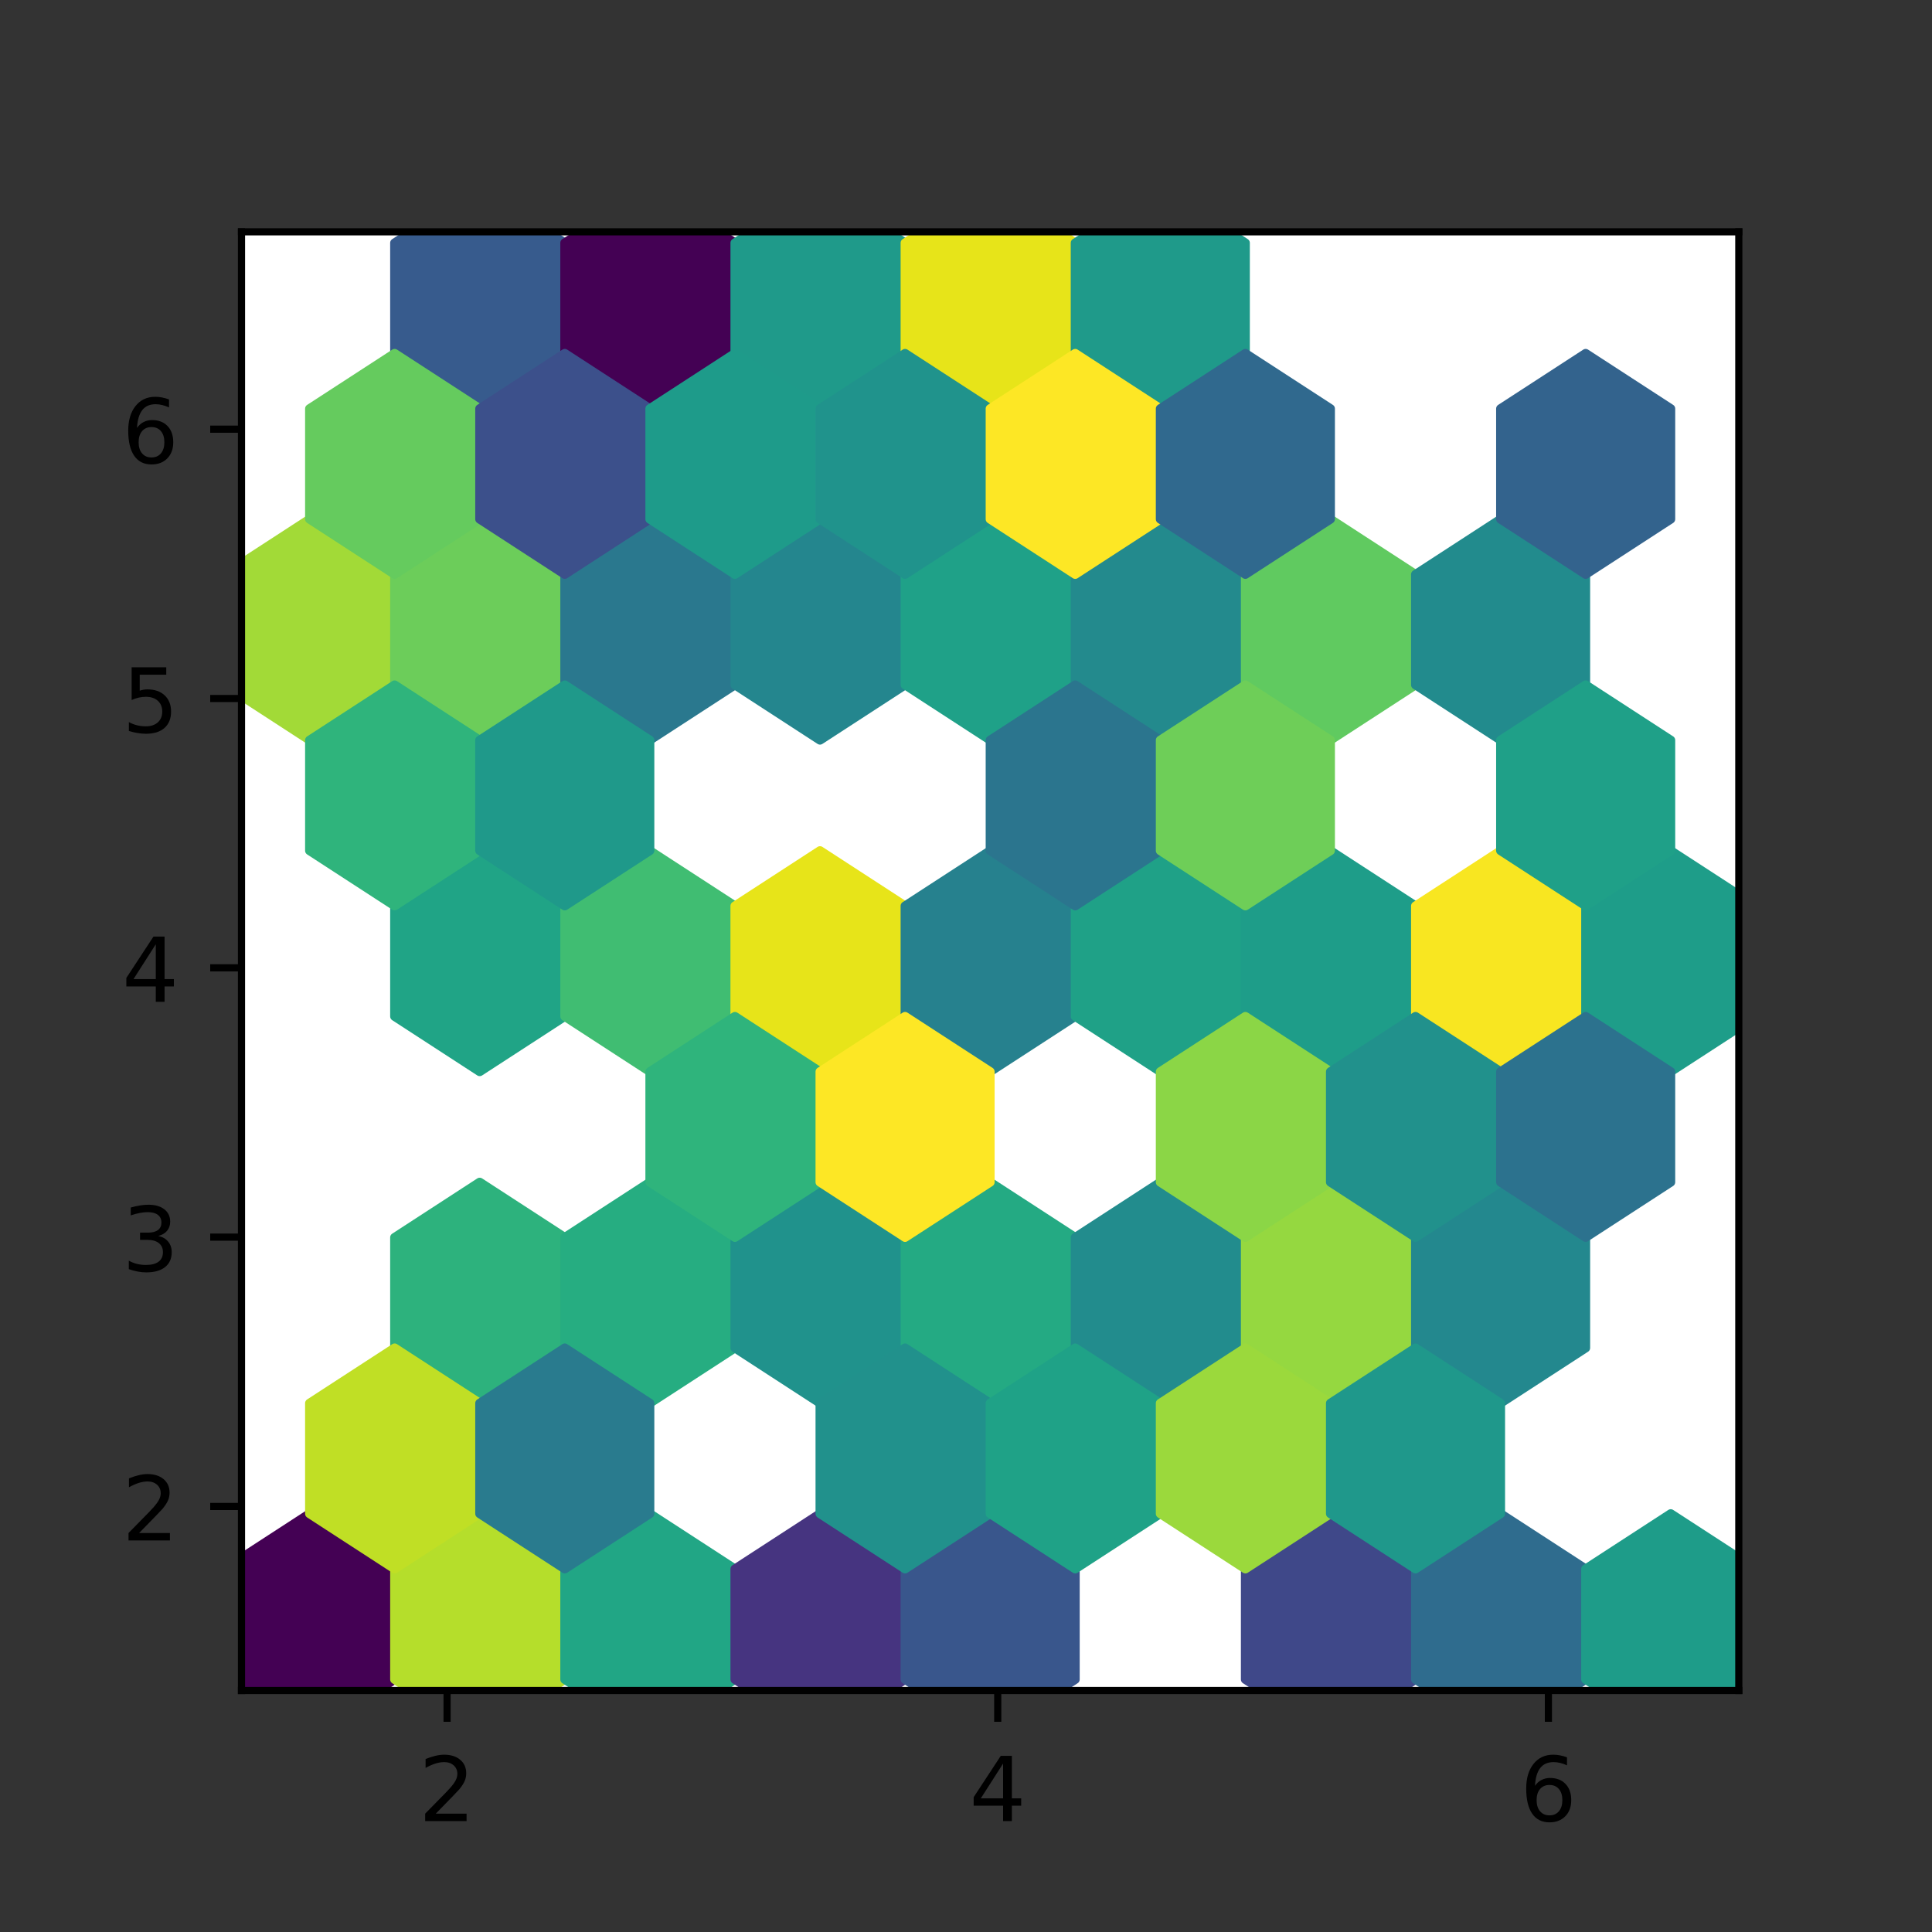 <?xml version="1.0" encoding="utf-8" standalone="no"?>
<!DOCTYPE svg PUBLIC "-//W3C//DTD SVG 1.1//EN"
  "http://www.w3.org/Graphics/SVG/1.1/DTD/svg11.dtd">
<!-- Created with matplotlib (https://matplotlib.org/) -->
<svg height="216pt" version="1.1" viewBox="0 0 216 216" width="216pt" xmlns="http://www.w3.org/2000/svg" xmlns:xlink="http://www.w3.org/1999/xlink">
 <rect x="0" y="0" width="216" height="216" fill="#333333" stroke="none"/>
 <defs>
  <style type="text/css">*{stroke-linecap:butt;stroke-linejoin:round;}</style>
 </defs>
 <g id="figure_1">
  <g id="patch_1">
   <path d="M 0 216 
L 216 216 
L 216 0 
L 0 0 
z
" style="fill:none;"/>
  </g>
  <g id="axes_1">
   <g id="patch_2">
    <path d="M 27 189 
L 194.4 189 
L 194.4 25.92 
L 27 25.92 
z
" style="fill:#ffffff;"/>
   </g>
   <g id="PolyCollection_1">
    <defs>
     <path d="M -2.071 18.819 
L -2.071 6.465 
L -11.583 0.287 
L -21.094 6.465 
L -21.094 18.819 
L -11.583 24.996 
z
" id="C0_0_277317879b"/>
    </defs>
    <g clip-path="url(#p6f56b7db01)">
     <use style="fill:#440154;stroke:#440154;" x="46.192" xlink:href="#C0_0_277317879b" y="168.945"/>
    </g>
    <g clip-path="url(#p6f56b7db01)">
     <use style="fill:#a2da37;stroke:#a2da37;" x="46.192" xlink:href="#C0_0_277317879b" y="57.754"/>
    </g>
    <g clip-path="url(#p6f56b7db01)">
     <use style="fill:#b5de2b;stroke:#b5de2b;" x="65.214" xlink:href="#C0_0_277317879b" y="168.945"/>
    </g>
    <g clip-path="url(#p6f56b7db01)">
     <use style="fill:#2db27d;stroke:#2db27d;" x="65.214" xlink:href="#C0_0_277317879b" y="131.882"/>
    </g>
    <g clip-path="url(#p6f56b7db01)">
     <use style="fill:#20a486;stroke:#20a486;" x="65.214" xlink:href="#C0_0_277317879b" y="94.818"/>
    </g>
    <g clip-path="url(#p6f56b7db01)">
     <use style="fill:#6ccd5a;stroke:#6ccd5a;" x="65.214" xlink:href="#C0_0_277317879b" y="57.754"/>
    </g>
    <g clip-path="url(#p6f56b7db01)">
     <use style="fill:#375b8d;stroke:#375b8d;" x="65.214" xlink:href="#C0_0_277317879b" y="20.691"/>
    </g>
    <g clip-path="url(#p6f56b7db01)">
     <use style="fill:#21a685;stroke:#21a685;" x="84.237" xlink:href="#C0_0_277317879b" y="168.945"/>
    </g>
    <g clip-path="url(#p6f56b7db01)">
     <use style="fill:#26ad81;stroke:#26ad81;" x="84.237" xlink:href="#C0_0_277317879b" y="131.882"/>
    </g>
    <g clip-path="url(#p6f56b7db01)">
     <use style="fill:#40bd72;stroke:#40bd72;" x="84.237" xlink:href="#C0_0_277317879b" y="94.818"/>
    </g>
    <g clip-path="url(#p6f56b7db01)">
     <use style="fill:#2a788e;stroke:#2a788e;" x="84.237" xlink:href="#C0_0_277317879b" y="57.754"/>
    </g>
    <g clip-path="url(#p6f56b7db01)">
     <use style="fill:#440154;stroke:#440154;" x="84.237" xlink:href="#C0_0_277317879b" y="20.691"/>
    </g>
    <g clip-path="url(#p6f56b7db01)">
     <use style="fill:#463480;stroke:#463480;" x="103.26" xlink:href="#C0_0_277317879b" y="168.945"/>
    </g>
    <g clip-path="url(#p6f56b7db01)">
     <use style="fill:#20928c;stroke:#20928c;" x="103.26" xlink:href="#C0_0_277317879b" y="131.882"/>
    </g>
    <g clip-path="url(#p6f56b7db01)">
     <use style="fill:#e7e419;stroke:#e7e419;" x="103.26" xlink:href="#C0_0_277317879b" y="94.818"/>
    </g>
    <g clip-path="url(#p6f56b7db01)">
     <use style="fill:#24868e;stroke:#24868e;" x="103.26" xlink:href="#C0_0_277317879b" y="57.754"/>
    </g>
    <g clip-path="url(#p6f56b7db01)">
     <use style="fill:#1f9a8a;stroke:#1f9a8a;" x="103.26" xlink:href="#C0_0_277317879b" y="20.691"/>
    </g>
    <g clip-path="url(#p6f56b7db01)">
     <use style="fill:#39568c;stroke:#39568c;" x="122.283" xlink:href="#C0_0_277317879b" y="168.945"/>
    </g>
    <g clip-path="url(#p6f56b7db01)">
     <use style="fill:#24aa83;stroke:#24aa83;" x="122.283" xlink:href="#C0_0_277317879b" y="131.882"/>
    </g>
    <g clip-path="url(#p6f56b7db01)">
     <use style="fill:#26818e;stroke:#26818e;" x="122.283" xlink:href="#C0_0_277317879b" y="94.818"/>
    </g>
    <g clip-path="url(#p6f56b7db01)">
     <use style="fill:#1fa188;stroke:#1fa188;" x="122.283" xlink:href="#C0_0_277317879b" y="57.754"/>
    </g>
    <g clip-path="url(#p6f56b7db01)">
     <use style="fill:#e7e419;stroke:#e7e419;" x="122.283" xlink:href="#C0_0_277317879b" y="20.691"/>
    </g>
    <g clip-path="url(#p6f56b7db01)">
     <use style="fill:#228c8d;stroke:#228c8d;" x="141.305" xlink:href="#C0_0_277317879b" y="131.882"/>
    </g>
    <g clip-path="url(#p6f56b7db01)">
     <use style="fill:#1fa187;stroke:#1fa187;" x="141.305" xlink:href="#C0_0_277317879b" y="94.818"/>
    </g>
    <g clip-path="url(#p6f56b7db01)">
     <use style="fill:#238a8d;stroke:#238a8d;" x="141.305" xlink:href="#C0_0_277317879b" y="57.754"/>
    </g>
    <g clip-path="url(#p6f56b7db01)">
     <use style="fill:#1f9a8a;stroke:#1f9a8a;" x="141.305" xlink:href="#C0_0_277317879b" y="20.691"/>
    </g>
    <g clip-path="url(#p6f56b7db01)">
     <use style="fill:#3f4889;stroke:#3f4889;" x="160.328" xlink:href="#C0_0_277317879b" y="168.945"/>
    </g>
    <g clip-path="url(#p6f56b7db01)">
     <use style="fill:#95d840;stroke:#95d840;" x="160.328" xlink:href="#C0_0_277317879b" y="131.882"/>
    </g>
    <g clip-path="url(#p6f56b7db01)">
     <use style="fill:#1e9d89;stroke:#1e9d89;" x="160.328" xlink:href="#C0_0_277317879b" y="94.818"/>
    </g>
    <g clip-path="url(#p6f56b7db01)">
     <use style="fill:#60ca60;stroke:#60ca60;" x="160.328" xlink:href="#C0_0_277317879b" y="57.754"/>
    </g>
    <g clip-path="url(#p6f56b7db01)">
     <use style="fill:#2f6c8e;stroke:#2f6c8e;" x="179.351" xlink:href="#C0_0_277317879b" y="168.945"/>
    </g>
    <g clip-path="url(#p6f56b7db01)">
     <use style="fill:#23888e;stroke:#23888e;" x="179.351" xlink:href="#C0_0_277317879b" y="131.882"/>
    </g>
    <g clip-path="url(#p6f56b7db01)">
     <use style="fill:#f8e621;stroke:#f8e621;" x="179.351" xlink:href="#C0_0_277317879b" y="94.818"/>
    </g>
    <g clip-path="url(#p6f56b7db01)">
     <use style="fill:#228b8d;stroke:#228b8d;" x="179.351" xlink:href="#C0_0_277317879b" y="57.754"/>
    </g>
    <g clip-path="url(#p6f56b7db01)">
     <use style="fill:#1e9c89;stroke:#1e9c89;" x="198.374" xlink:href="#C0_0_277317879b" y="168.945"/>
    </g>
    <g clip-path="url(#p6f56b7db01)">
     <use style="fill:#1e9d89;stroke:#1e9d89;" x="198.374" xlink:href="#C0_0_277317879b" y="94.818"/>
    </g>
    <g clip-path="url(#p6f56b7db01)">
     <use style="fill:#c0df25;stroke:#c0df25;" x="55.703" xlink:href="#C0_0_277317879b" y="150.414"/>
    </g>
    <g clip-path="url(#p6f56b7db01)">
     <use style="fill:#2fb47c;stroke:#2fb47c;" x="55.703" xlink:href="#C0_0_277317879b" y="76.286"/>
    </g>
    <g clip-path="url(#p6f56b7db01)">
     <use style="fill:#65cb5e;stroke:#65cb5e;" x="55.703" xlink:href="#C0_0_277317879b" y="39.223"/>
    </g>
    <g clip-path="url(#p6f56b7db01)">
     <use style="fill:#297b8e;stroke:#297b8e;" x="74.726" xlink:href="#C0_0_277317879b" y="150.414"/>
    </g>
    <g clip-path="url(#p6f56b7db01)">
     <use style="fill:#1f998a;stroke:#1f998a;" x="74.726" xlink:href="#C0_0_277317879b" y="76.286"/>
    </g>
    <g clip-path="url(#p6f56b7db01)">
     <use style="fill:#3c508b;stroke:#3c508b;" x="74.726" xlink:href="#C0_0_277317879b" y="39.223"/>
    </g>
    <g clip-path="url(#p6f56b7db01)">
     <use style="fill:#2fb47c;stroke:#2fb47c;" x="93.749" xlink:href="#C0_0_277317879b" y="113.35"/>
    </g>
    <g clip-path="url(#p6f56b7db01)">
     <use style="fill:#1e9b8a;stroke:#1e9b8a;" x="93.749" xlink:href="#C0_0_277317879b" y="39.223"/>
    </g>
    <g clip-path="url(#p6f56b7db01)">
     <use style="fill:#21918c;stroke:#21918c;" x="112.771" xlink:href="#C0_0_277317879b" y="150.414"/>
    </g>
    <g clip-path="url(#p6f56b7db01)">
     <use style="fill:#fde725;stroke:#fde725;" x="112.771" xlink:href="#C0_0_277317879b" y="113.35"/>
    </g>
    <g clip-path="url(#p6f56b7db01)">
     <use style="fill:#20938c;stroke:#20938c;" x="112.771" xlink:href="#C0_0_277317879b" y="39.223"/>
    </g>
    <g clip-path="url(#p6f56b7db01)">
     <use style="fill:#1fa287;stroke:#1fa287;" x="131.794" xlink:href="#C0_0_277317879b" y="150.414"/>
    </g>
    <g clip-path="url(#p6f56b7db01)">
     <use style="fill:#2b758e;stroke:#2b758e;" x="131.794" xlink:href="#C0_0_277317879b" y="76.286"/>
    </g>
    <g clip-path="url(#p6f56b7db01)">
     <use style="fill:#fde725;stroke:#fde725;" x="131.794" xlink:href="#C0_0_277317879b" y="39.223"/>
    </g>
    <g clip-path="url(#p6f56b7db01)">
     <use style="fill:#9bd93c;stroke:#9bd93c;" x="150.817" xlink:href="#C0_0_277317879b" y="150.414"/>
    </g>
    <g clip-path="url(#p6f56b7db01)">
     <use style="fill:#8bd646;stroke:#8bd646;" x="150.817" xlink:href="#C0_0_277317879b" y="113.35"/>
    </g>
    <g clip-path="url(#p6f56b7db01)">
     <use style="fill:#6ece58;stroke:#6ece58;" x="150.817" xlink:href="#C0_0_277317879b" y="76.286"/>
    </g>
    <g clip-path="url(#p6f56b7db01)">
     <use style="fill:#30698e;stroke:#30698e;" x="150.817" xlink:href="#C0_0_277317879b" y="39.223"/>
    </g>
    <g clip-path="url(#p6f56b7db01)">
     <use style="fill:#1f988b;stroke:#1f988b;" x="169.839" xlink:href="#C0_0_277317879b" y="150.414"/>
    </g>
    <g clip-path="url(#p6f56b7db01)">
     <use style="fill:#21918c;stroke:#21918c;" x="169.839" xlink:href="#C0_0_277317879b" y="113.35"/>
    </g>
    <g clip-path="url(#p6f56b7db01)">
     <use style="fill:#2c728e;stroke:#2c728e;" x="188.862" xlink:href="#C0_0_277317879b" y="113.35"/>
    </g>
    <g clip-path="url(#p6f56b7db01)">
     <use style="fill:#1fa088;stroke:#1fa088;" x="188.862" xlink:href="#C0_0_277317879b" y="76.286"/>
    </g>
    <g clip-path="url(#p6f56b7db01)">
     <use style="fill:#33638d;stroke:#33638d;" x="188.862" xlink:href="#C0_0_277317879b" y="39.223"/>
    </g>
   </g>
   <g id="matplotlib.axis_1">
    <g id="xtick_1">
     <g id="line2d_1">
      <defs>
       <path d="M 0 0 
L 0 3.5 
" id="mb81350716a" style="stroke:#000000;stroke-width:0.8;"/>
      </defs>
      <g>
       <use style="stroke:#000000;stroke-width:0.8;" x="49.983" xlink:href="#mb81350716a" y="189"/>
      </g>
     </g>
     <g id="text_1">
      <!-- 2 -->
      <g transform="translate(46.802 203.598)scale(0.1 -0.1)">
       <defs>
        <path d="M 19.188 8.297 
L 53.609 8.297 
L 53.609 0 
L 7.328 0 
L 7.328 8.297 
Q 12.938 14.109 22.625 23.891 
Q 32.328 33.688 34.812 36.531 
Q 39.547 41.844 41.422 45.531 
Q 43.312 49.219 43.312 52.781 
Q 43.312 58.594 39.234 62.25 
Q 35.156 65.922 28.609 65.922 
Q 23.969 65.922 18.812 64.312 
Q 13.672 62.703 7.812 59.422 
L 7.812 69.391 
Q 13.766 71.781 18.938 73 
Q 24.125 74.219 28.422 74.219 
Q 39.75 74.219 46.484 68.547 
Q 53.219 62.891 53.219 53.422 
Q 53.219 48.922 51.531 44.891 
Q 49.859 40.875 45.406 35.406 
Q 44.188 33.984 37.641 27.219 
Q 31.109 20.453 19.188 8.297 
z
" id="DejaVuSans-50"/>
       </defs>
       <use xlink:href="#DejaVuSans-50"/>
      </g>
     </g>
    </g>
    <g id="xtick_2">
     <g id="line2d_2">
      <g>
       <use style="stroke:#000000;stroke-width:0.8;" x="111.548" xlink:href="#mb81350716a" y="189"/>
      </g>
     </g>
     <g id="text_2">
      <!-- 4 -->
      <g transform="translate(108.367 203.598)scale(0.1 -0.1)">
       <defs>
        <path d="M 37.797 64.312 
L 12.891 25.391 
L 37.797 25.391 
z
M 35.203 72.906 
L 47.609 72.906 
L 47.609 25.391 
L 58.016 25.391 
L 58.016 17.188 
L 47.609 17.188 
L 47.609 0 
L 37.797 0 
L 37.797 17.188 
L 4.891 17.188 
L 4.891 26.703 
z
" id="DejaVuSans-52"/>
       </defs>
       <use xlink:href="#DejaVuSans-52"/>
      </g>
     </g>
    </g>
    <g id="xtick_3">
     <g id="line2d_3">
      <g>
       <use style="stroke:#000000;stroke-width:0.8;" x="173.114" xlink:href="#mb81350716a" y="189"/>
      </g>
     </g>
     <g id="text_3">
      <!-- 6 -->
      <g transform="translate(169.933 203.598)scale(0.1 -0.1)">
       <defs>
        <path d="M 33.016 40.375 
Q 26.375 40.375 22.484 35.828 
Q 18.609 31.297 18.609 23.391 
Q 18.609 15.531 22.484 10.953 
Q 26.375 6.391 33.016 6.391 
Q 39.656 6.391 43.531 10.953 
Q 47.406 15.531 47.406 23.391 
Q 47.406 31.297 43.531 35.828 
Q 39.656 40.375 33.016 40.375 
z
M 52.594 71.297 
L 52.594 62.312 
Q 48.875 64.062 45.094 64.984 
Q 41.312 65.922 37.594 65.922 
Q 27.828 65.922 22.672 59.328 
Q 17.531 52.734 16.797 39.406 
Q 19.672 43.656 24.016 45.922 
Q 28.375 48.188 33.594 48.188 
Q 44.578 48.188 50.953 41.516 
Q 57.328 34.859 57.328 23.391 
Q 57.328 12.156 50.688 5.359 
Q 44.047 -1.422 33.016 -1.422 
Q 20.359 -1.422 13.672 8.266 
Q 6.984 17.969 6.984 36.375 
Q 6.984 53.656 15.188 63.938 
Q 23.391 74.219 37.203 74.219 
Q 40.922 74.219 44.703 73.484 
Q 48.484 72.75 52.594 71.297 
z
" id="DejaVuSans-54"/>
       </defs>
       <use xlink:href="#DejaVuSans-54"/>
      </g>
     </g>
    </g>
   </g>
   <g id="matplotlib.axis_2">
    <g id="ytick_1">
     <g id="line2d_4">
      <defs>
       <path d="M 0 0 
L -3.5 0 
" id="mf12838d917" style="stroke:#000000;stroke-width:0.8;"/>
      </defs>
      <g>
       <use style="stroke:#000000;stroke-width:0.8;" x="27" xlink:href="#mf12838d917" y="168.423"/>
      </g>
     </g>
     <g id="text_4">
      <!-- 2 -->
      <g transform="translate(13.637 172.222)scale(0.1 -0.1)">
       <use xlink:href="#DejaVuSans-50"/>
      </g>
     </g>
    </g>
    <g id="ytick_2">
     <g id="line2d_5">
      <g>
       <use style="stroke:#000000;stroke-width:0.8;" x="27" xlink:href="#mf12838d917" y="138.313"/>
      </g>
     </g>
     <g id="text_5">
      <!-- 3 -->
      <g transform="translate(13.637 142.112)scale(0.1 -0.1)">
       <defs>
        <path d="M 40.578 39.312 
Q 47.656 37.797 51.625 33 
Q 55.609 28.219 55.609 21.188 
Q 55.609 10.406 48.188 4.484 
Q 40.766 -1.422 27.094 -1.422 
Q 22.516 -1.422 17.656 -0.516 
Q 12.797 0.391 7.625 2.203 
L 7.625 11.719 
Q 11.719 9.328 16.594 8.109 
Q 21.484 6.891 26.812 6.891 
Q 36.078 6.891 40.938 10.547 
Q 45.797 14.203 45.797 21.188 
Q 45.797 27.641 41.281 31.266 
Q 36.766 34.906 28.719 34.906 
L 20.219 34.906 
L 20.219 43.016 
L 29.109 43.016 
Q 36.375 43.016 40.234 45.922 
Q 44.094 48.828 44.094 54.297 
Q 44.094 59.906 40.109 62.906 
Q 36.141 65.922 28.719 65.922 
Q 24.656 65.922 20.016 65.031 
Q 15.375 64.156 9.812 62.312 
L 9.812 71.094 
Q 15.438 72.656 20.344 73.438 
Q 25.25 74.219 29.594 74.219 
Q 40.828 74.219 47.359 69.109 
Q 53.906 64.016 53.906 55.328 
Q 53.906 49.266 50.438 45.094 
Q 46.969 40.922 40.578 39.312 
z
" id="DejaVuSans-51"/>
       </defs>
       <use xlink:href="#DejaVuSans-51"/>
      </g>
     </g>
    </g>
    <g id="ytick_3">
     <g id="line2d_6">
      <g>
       <use style="stroke:#000000;stroke-width:0.8;" x="27" xlink:href="#mf12838d917" y="108.204"/>
      </g>
     </g>
     <g id="text_6">
      <!-- 4 -->
      <g transform="translate(13.637 112.003)scale(0.1 -0.1)">
       <use xlink:href="#DejaVuSans-52"/>
      </g>
     </g>
    </g>
    <g id="ytick_4">
     <g id="line2d_7">
      <g>
       <use style="stroke:#000000;stroke-width:0.8;" x="27" xlink:href="#mf12838d917" y="78.094"/>
      </g>
     </g>
     <g id="text_7">
      <!-- 5 -->
      <g transform="translate(13.637 81.893)scale(0.1 -0.1)">
       <defs>
        <path d="M 10.797 72.906 
L 49.516 72.906 
L 49.516 64.594 
L 19.828 64.594 
L 19.828 46.734 
Q 21.969 47.469 24.109 47.828 
Q 26.266 48.188 28.422 48.188 
Q 40.625 48.188 47.75 41.5 
Q 54.891 34.812 54.891 23.391 
Q 54.891 11.625 47.562 5.094 
Q 40.234 -1.422 26.906 -1.422 
Q 22.312 -1.422 17.547 -0.641 
Q 12.797 0.141 7.719 1.703 
L 7.719 11.625 
Q 12.109 9.234 16.797 8.062 
Q 21.484 6.891 26.703 6.891 
Q 35.156 6.891 40.078 11.328 
Q 45.016 15.766 45.016 23.391 
Q 45.016 31 40.078 35.438 
Q 35.156 39.891 26.703 39.891 
Q 22.75 39.891 18.812 39.016 
Q 14.891 38.141 10.797 36.281 
z
" id="DejaVuSans-53"/>
       </defs>
       <use xlink:href="#DejaVuSans-53"/>
      </g>
     </g>
    </g>
    <g id="ytick_5">
     <g id="line2d_8">
      <g>
       <use style="stroke:#000000;stroke-width:0.8;" x="27" xlink:href="#mf12838d917" y="47.984"/>
      </g>
     </g>
     <g id="text_8">
      <!-- 6 -->
      <g transform="translate(13.637 51.784)scale(0.1 -0.1)">
       <use xlink:href="#DejaVuSans-54"/>
      </g>
     </g>
    </g>
   </g>
   <g id="patch_3">
    <path d="M 27 189 
L 27 25.92 
" style="fill:none;stroke:#000000;stroke-linecap:square;stroke-linejoin:miter;stroke-width:0.8;"/>
   </g>
   <g id="patch_4">
    <path d="M 194.4 189 
L 194.4 25.92 
" style="fill:none;stroke:#000000;stroke-linecap:square;stroke-linejoin:miter;stroke-width:0.8;"/>
   </g>
   <g id="patch_5">
    <path d="M 27 189 
L 194.4 189 
" style="fill:none;stroke:#000000;stroke-linecap:square;stroke-linejoin:miter;stroke-width:0.8;"/>
   </g>
   <g id="patch_6">
    <path d="M 27 25.92 
L 194.4 25.92 
" style="fill:none;stroke:#000000;stroke-linecap:square;stroke-linejoin:miter;stroke-width:0.8;"/>
   </g>
  </g>
 </g>
 <defs>
  <clipPath id="p6f56b7db01">
   <rect height="163.08" width="167.4" x="27" y="25.92"/>
  </clipPath>
 </defs>
</svg>
